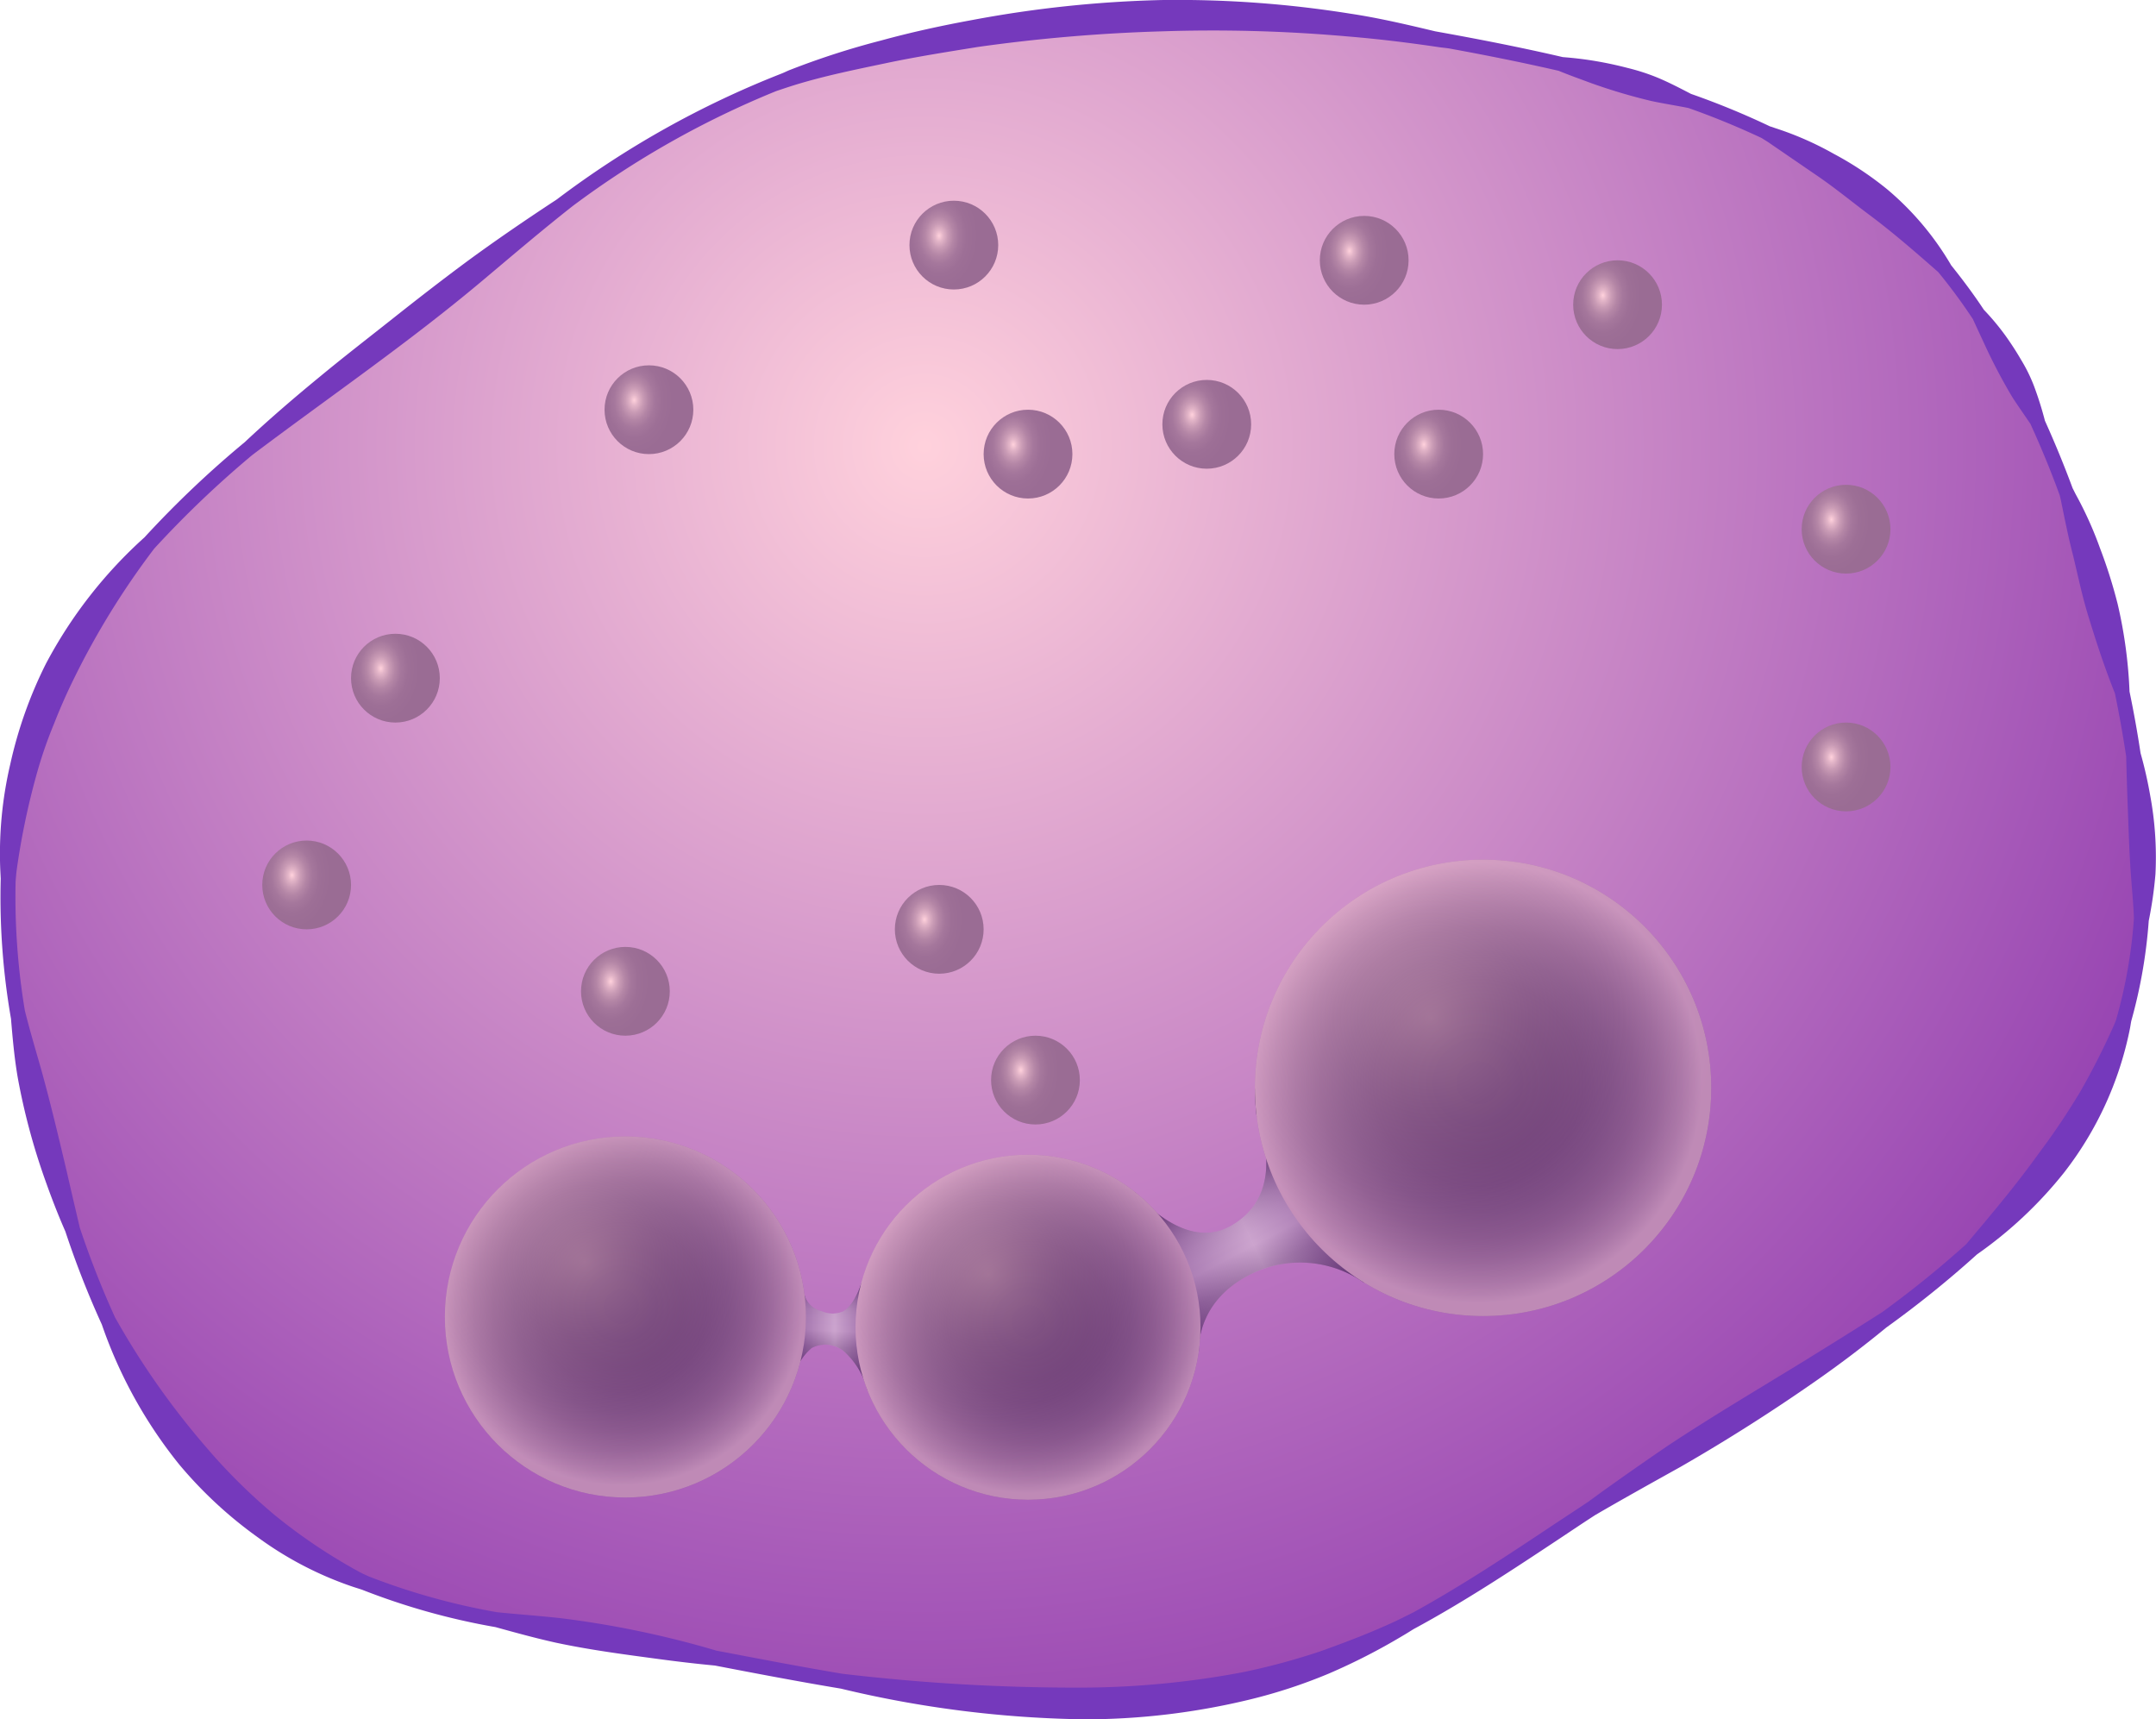 <svg id="Layer_1" data-name="Layer 1" xmlns="http://www.w3.org/2000/svg" xmlns:xlink="http://www.w3.org/1999/xlink" viewBox="0 0 144.745 115.413"><defs><style>.cls-1{fill:url(#radial-gradient);}.cls-2{fill:#7539bc;}.cls-3{fill:url(#linear-gradient);}.cls-4{fill:url(#linear-gradient-2);}.cls-5{fill:url(#radial-gradient-2);}.cls-6{fill:url(#radial-gradient-3);}.cls-7{fill:url(#radial-gradient-4);}.cls-8{opacity:0.5;}.cls-9{fill:url(#linear-gradient-3);}.cls-10{fill:url(#linear-gradient-4);}.cls-11{fill:url(#radial-gradient-5);}.cls-12{fill:url(#radial-gradient-6);}.cls-13{fill:url(#radial-gradient-7);}.cls-14{fill:url(#radial-gradient-8);}.cls-15{fill:url(#radial-gradient-9);}.cls-16{fill:url(#radial-gradient-10);}.cls-17{fill:url(#radial-gradient-11);}.cls-18{fill:url(#radial-gradient-12);}.cls-19{fill:url(#radial-gradient-13);}.cls-20{fill:url(#radial-gradient-14);}.cls-21{fill:url(#radial-gradient-15);}.cls-22{fill:url(#radial-gradient-16);}.cls-23{fill:url(#radial-gradient-17);}.cls-24{fill:url(#radial-gradient-18);}.cls-25{fill:url(#radial-gradient-19);}.cls-26{fill:url(#radial-gradient-20);}.cls-27{fill:url(#radial-gradient-21);}</style><radialGradient id="radial-gradient" cx="89.665" cy="129.881" r="90.025" gradientTransform="matrix(1, 0, 0, -1, 0, 202)" gradientUnits="userSpaceOnUse"><stop offset="0.001" stop-color="#ffd1dc"/><stop offset="1" stop-color="#9744b2"/></radialGradient><linearGradient id="linear-gradient" x1="81.472" y1="70.11" x2="85.608" y2="70.11" gradientTransform="matrix(1, 0, 0, -1, 0, 202)" gradientUnits="userSpaceOnUse"><stop offset="0" stop-color="#7f4891"/><stop offset="0.52" stop-color="#cca4ce"/><stop offset="0.547" stop-color="#c79eca"/><stop offset="0.854" stop-color="#9360a1"/><stop offset="1" stop-color="#7f4891"/></linearGradient><linearGradient id="linear-gradient-2" x1="105.607" y1="75.614" x2="115.762" y2="80.392" xlink:href="#linear-gradient"/><radialGradient id="radial-gradient-2" cx="93.972" cy="78.656" r="14.416" gradientTransform="matrix(1, 0, 0, -0.984, -27.586, 162.952)" gradientUnits="userSpaceOnUse"><stop offset="0" stop-color="#ffccdc"/><stop offset="0.009" stop-color="#fdcadb"/><stop offset="0.345" stop-color="#c793bb"/><stop offset="0.634" stop-color="#a06aa4"/><stop offset="0.862" stop-color="#885196"/><stop offset="1" stop-color="#7f4891"/></radialGradient><radialGradient id="radial-gradient-3" cx="123.671" cy="95.86" r="19.064" gradientTransform="matrix(1, 0, 0, -0.984, -27.586, 162.673)" xlink:href="#radial-gradient-2"/><radialGradient id="radial-gradient-4" cx="66.818" cy="79.51" r="15.086" gradientTransform="matrix(1, 0, 0, -0.984, -27.586, 162.938)" xlink:href="#radial-gradient-2"/><linearGradient id="linear-gradient-3" x1="83.915" y1="73.631" x2="83.581" y2="67.631" gradientTransform="matrix(1, 0, 0, -1, 0, 202)" gradientUnits="userSpaceOnUse"><stop offset="0" stop-color="#370f49"/><stop offset="0.003" stop-color="#3a124b"/><stop offset="0.055" stop-color="#60386e"/><stop offset="0.11" stop-color="#81598b"/><stop offset="0.17" stop-color="#9d75a4"/><stop offset="0.234" stop-color="#b28ab7"/><stop offset="0.305" stop-color="#c199c4"/><stop offset="0.39" stop-color="#c9a1cc"/><stop offset="0.52" stop-color="#cca4ce"/><stop offset="0.706" stop-color="#8d6596"/><stop offset="1" stop-color="#4f275f"/></linearGradient><linearGradient id="linear-gradient-4" x1="108.866" y1="80.412" x2="113.366" y2="71.912" gradientTransform="matrix(1, 0, 0, -1, 0, 202)" gradientUnits="userSpaceOnUse"><stop offset="0" stop-color="#370f49"/><stop offset="0.014" stop-color="#3f1750"/><stop offset="0.096" stop-color="#6a4276"/><stop offset="0.179" stop-color="#8d6596"/><stop offset="0.263" stop-color="#a981af"/><stop offset="0.348" stop-color="#bc94c0"/><stop offset="0.433" stop-color="#c8a0cb"/><stop offset="0.52" stop-color="#cca4ce"/><stop offset="0.706" stop-color="#8d6596"/><stop offset="1" stop-color="#4f275f"/></linearGradient><radialGradient id="radial-gradient-5" cx="96.639" cy="75.49" r="11.705" gradientTransform="matrix(1, 0, 0, -0.984, -27.586, 163.003)" gradientUnits="userSpaceOnUse"><stop offset="0" stop-color="#370f49"/><stop offset="0.195" stop-color="#3a124b"/><stop offset="0.34" stop-color="#441b52"/><stop offset="0.469" stop-color="#542a5e"/><stop offset="0.589" stop-color="#6a406f"/><stop offset="0.703" stop-color="#885b84"/><stop offset="0.811" stop-color="#ac7d9f"/><stop offset="0.914" stop-color="#d6a5be"/><stop offset="1" stop-color="#ffccdc"/></radialGradient><radialGradient id="radial-gradient-6" cx="126.816" cy="91.526" r="15.027" gradientTransform="matrix(1, 0, 0, -0.984, -27.586, 162.743)" xlink:href="#radial-gradient-5"/><radialGradient id="radial-gradient-7" cx="69.318" cy="76.51" r="12.195" gradientTransform="matrix(1, 0, 0, -0.984, -27.586, 162.987)" xlink:href="#radial-gradient-5"/><radialGradient id="radial-gradient-8" cx="559.116" cy="176.245" r="6.58" gradientTransform="matrix(0.395, 0, 0, -0.547, -152.819, 126.246)" gradientUnits="userSpaceOnUse"><stop offset="0.001" stop-color="#ffd1dc"/><stop offset="0.103" stop-color="#e3b5c8"/><stop offset="0.229" stop-color="#c99bb5"/><stop offset="0.368" stop-color="#b486a6"/><stop offset="0.523" stop-color="#a5779c"/><stop offset="0.708" stop-color="#9d6f96"/><stop offset="1" stop-color="#9a6c94"/></radialGradient><radialGradient id="radial-gradient-9" cx="589.497" cy="179.899" r="6.58" xlink:href="#radial-gradient-8"/><radialGradient id="radial-gradient-10" cx="616.257" cy="200" r="6.58" xlink:href="#radial-gradient-8"/><radialGradient id="radial-gradient-11" cx="628.903" cy="176.245" r="6.58" xlink:href="#radial-gradient-8"/><radialGradient id="radial-gradient-12" cx="544.024" cy="117.954" r="6.58" xlink:href="#radial-gradient-8"/><radialGradient id="radial-gradient-13" cx="494.68" cy="181.691" r="6.58" xlink:href="#radial-gradient-8"/><radialGradient id="radial-gradient-14" cx="436.512" cy="123.399" r="6.58" xlink:href="#radial-gradient-8"/><radialGradient id="radial-gradient-15" cx="490.683" cy="110.367" r="6.58" xlink:href="#radial-gradient-8"/><radialGradient id="radial-gradient-16" cx="451.604" cy="148.769" r="6.58" xlink:href="#radial-gradient-8"/><radialGradient id="radial-gradient-17" cx="546.507" cy="201.863" r="6.58" xlink:href="#radial-gradient-8"/><radialGradient id="radial-gradient-18" cx="560.382" cy="99.477" r="6.58" xlink:href="#radial-gradient-8"/><radialGradient id="radial-gradient-19" cx="698.156" cy="167.039" r="6.58" xlink:href="#radial-gradient-8"/><radialGradient id="radial-gradient-20" cx="698.156" cy="137.879" r="6.58" xlink:href="#radial-gradient-8"/><radialGradient id="radial-gradient-21" cx="659.314" cy="194.555" r="6.58" xlink:href="#radial-gradient-8"/></defs><title>neutrophil</title><g id="NEUTROPHIL"><path class="cls-1" d="M168.524,81.56c2.85,10.43,4.99,22.33.65,32.4-5.23,12.14-18.75,19.53-31.86,27.73-7.21,4.51-15.05,10.74-23.99,13.19-13.66,3.73-28.48.28-40.68-2.01-10.69-2.01-19.07-2.22-26.8-8.09-8.42-6.39-12.13-15.53-14.89-25.63s-4.21-19.85-.22-29.64c4.26-10.43,13.15-17.02,23.37-24.83,8.63-6.6,17.87-14.97,29.6-18.18a88.579,88.579,0,0,1,38.34-2.09c12.58,2.18,24.44,4.81,32.85,12.21C161.764,62.67,166.1,72.71,168.524,81.56Z" transform="translate(-27.586 -42.157)"/><path class="cls-2" d="M172.294,100.84a22.7,22.7,0,0,0-.35-5.27,28.134,28.134,0,0,0-.65-2.86c-.21-1.4-.46-2.78-.74-4.13a31.278,31.278,0,0,0-.8-5.89,33.571,33.571,0,0,0-1.18-3.73,24.962,24.962,0,0,0-1.61-3.58c-.08-.15-.15-.3-.23-.45-.54-1.46-1.16-2.98-1.86-4.53a23.121,23.121,0,0,0-.73-2.32,10.76,10.76,0,0,0-.87-1.77c-.33-.57-.69-1.12-1.07-1.65a16.61,16.61,0,0,0-1.43-1.71c-.68-1.03-1.42-2.02-2.19-2.98a19.528,19.528,0,0,0-4.28-5.09,22.2,22.2,0,0,0-3.61-2.4,21.321,21.321,0,0,0-3.95-1.73c-.11-.04-.22-.08-.33-.11a53,53,0,0,0-5.3-2.18c-.73-.38-1.46-.76-2.22-1.08a14.147,14.147,0,0,0-2.03-.66c-.69-.18-1.38-.33-2.08-.45-.75-.13-1.51-.22-2.28-.28-2.79-.65-5.66-1.21-8.56-1.73-1.89-.45-3.79-.9-5.73-1.19a73.568,73.568,0,0,0-12.67-.91,78.656,78.656,0,0,0-12.63,1.33c-2.08.38-4.15.83-6.19,1.39a53.222,53.222,0,0,0-6.05,1.95c-.22.08-.42.19-.63.27a63.279,63.279,0,0,0-15.07,8.44c-2.04,1.34-4.05,2.71-6,4.14-1.69,1.25-3.34,2.53-4.98,3.83s-3.3,2.58-4.92,3.92c-1.73,1.42-3.43,2.88-5.06,4.41a68.508,68.508,0,0,0-6.73,6.39,30.72,30.72,0,0,0-6.62,8.49,28.943,28.943,0,0,0-2.39,6.74,26.35,26.35,0,0,0-.67,7.07c.01.2.02.41.03.61a47.558,47.558,0,0,0,.69,9.4c.11,1.33.23,2.67.46,3.99a43.887,43.887,0,0,0,1.81,6.77c.42,1.19.87,2.36,1.38,3.52a61.782,61.782,0,0,0,2.45,6.25,31.1,31.1,0,0,0,5.2,9.4,28.474,28.474,0,0,0,5.28,4.89,23.566,23.566,0,0,0,6.37,3.31c.21.07.41.13.62.2a46.139,46.139,0,0,0,8.96,2.51c1.34.37,2.68.74,4.03,1.04,2.29.49,4.59.79,6.9,1.1,1.26.17,2.53.32,3.8.44,2.75.53,5.58,1.07,8.46,1.55a74.05,74.05,0,0,0,16.42,2.06,47.211,47.211,0,0,0,11.03-1.33,35.326,35.326,0,0,0,5.3-1.74,41.554,41.554,0,0,0,4.93-2.52c.26-.15.51-.31.77-.47,3.45-1.86,6.75-4.05,9.99-6.2.75-.5,1.48-.99,2.21-1.46,1.89-1.1,3.8-2.16,5.72-3.23q4.725-2.715,9.23-5.87,2.355-1.65,4.58-3.48a70.151,70.151,0,0,0,6.09-4.91,27.889,27.889,0,0,0,5.82-5.46,23.063,23.063,0,0,0,4.44-9.66c.04-.19.06-.37.1-.56a33.92,33.92,0,0,0,1.17-6.71A27.179,27.179,0,0,0,172.294,100.84Zm-2.64,9.77c-.04.11-.08.22-.13.33a49.061,49.061,0,0,1-2.29,4.52,48.271,48.271,0,0,1-2.81,4.17c-1.48,2.07-3.14,4.03-4.83,6.04a68.579,68.579,0,0,1-5.65,4.57c-1.71,1.09-3.43,2.16-5.16,3.23-3.09,1.9-6.22,3.74-9.25,5.75-1.51,1.03-3,2.07-4.49,3.14-.27.2-.55.4-.82.6-.75.5-1.51,1-2.3,1.52-3.06,2.04-6.18,4.11-9.43,5.9-.43.21-.85.43-1.28.63-1.64.76-3.32,1.4-5,2a45.479,45.479,0,0,1-5.15,1.39,59.1,59.1,0,0,1-10.63,1.04,133.524,133.524,0,0,1-16.3-.93c-2.86-.48-5.67-1.02-8.39-1.54-.02,0-.04-.01-.06-.01a64.706,64.706,0,0,0-10.54-2.19c-1.4-.15-2.8-.25-4.19-.39a45.375,45.375,0,0,1-8.63-2.41c-.21-.1-.42-.19-.62-.3a37.155,37.155,0,0,1-5.65-3.79,38.7,38.7,0,0,1-4.8-4.78,52.693,52.693,0,0,1-5.95-8.52,61.877,61.877,0,0,1-2.36-6.01c-.29-1.24-.58-2.47-.86-3.7-.53-2.24-1.06-4.48-1.67-6.7-.39-1.39-.81-2.77-1.16-4.18a46.593,46.593,0,0,1-.62-8.68c.02-.24.04-.48.07-.73a49.192,49.192,0,0,1,1.4-6.66,29.161,29.161,0,0,1,1.11-3.18c.41-1.05.86-2.07,1.36-3.08a52.949,52.949,0,0,1,5.36-8.67,68.233,68.233,0,0,1,6.59-6.29c5.16-3.89,10.5-7.54,15.48-11.73,2-1.68,3.99-3.38,6.04-4.99A61.377,61.377,0,0,1,79.7,48.27c.45-.15.89-.3,1.35-.44,1.97-.6,4.01-1.01,6.05-1.44s4.09-.75,6.13-1.08a111.52,111.52,0,0,1,12.38-1.05,103.034,103.034,0,0,1,12.42.34c2.07.17,4.13.42,6.21.73.23.03.46.05.69.09,2.47.45,4.91.94,7.3,1.49.73.3,1.46.56,2.19.83a38.136,38.136,0,0,0,4,1.19c.83.18,1.69.31,2.53.48a52.934,52.934,0,0,1,4.9,2.01c.14.09.29.18.43.27l3.43,2.35c1.13.78,2.19,1.65,3.27,2.46,1.63,1.21,3.16,2.54,4.73,3.92a37.813,37.813,0,0,1,2.33,3.16c.28.62.57,1.23.85,1.84a37.268,37.268,0,0,0,1.78,3.37c.39.61.82,1.21,1.23,1.82.75,1.64,1.41,3.26,1.97,4.8.02.1.05.2.07.3.26,1.27.51,2.53.83,3.76.3,1.24.56,2.49.92,3.72.56,1.85,1.15,3.68,1.88,5.5.29,1.39.54,2.81.76,4.25.02.92.05,1.84.08,2.75.07,1.71.11,3.41.23,5.11.07.99.17,1.99.21,2.99A33.018,33.018,0,0,1,169.654,110.61Z" transform="translate(-27.586 -42.157)"/><g id="PHAGOSOME"><g id="PHAGOSOME-2" data-name="PHAGOSOME"><path class="cls-3" d="M85.824,135.49a5.278,5.278,0,0,0-1.52-2.57,1.972,1.972,0,0,0-2.22-.28,3.484,3.484,0,0,0-.76.89l.27-4.48a1.487,1.487,0,0,0,1.13,1.11,1.808,1.808,0,0,0,1.42.05c.8-.38,1.27-1.92,1.27-1.92Z" transform="translate(-27.586 -42.157)"/><path class="cls-4" d="M103.784,122.17s3.23,4.05,6.4,2.3c4.08-2.26,1.76-7.43,1.76-7.43a16.121,16.121,0,0,1-.11-1.85l7.34,13.08a7.456,7.456,0,0,0-7.34-.71c-4.06,1.84-3.76,5.32-3.76,5.32Z" transform="translate(-27.586 -42.157)"/><circle class="cls-5" cx="69.017" cy="89.093" r="11.58"/><circle class="cls-6" cx="99.567" cy="73.023" r="15.32"/><circle class="cls-7" cx="41.987" cy="88.403" r="12.12"/></g><g id="PHAGOSOME_LIGHT_EFFECT" class="cls-8"><path class="cls-9" d="M85.824,135.49a5.278,5.278,0,0,0-1.52-2.57,1.972,1.972,0,0,0-2.22-.28,3.484,3.484,0,0,0-.76.89l.27-4.48a1.487,1.487,0,0,0,1.13,1.11,1.808,1.808,0,0,0,1.42.05c.8-.38,1.27-1.92,1.27-1.92Z" transform="translate(-27.586 -42.157)"/><path class="cls-10" d="M103.784,122.17s3.23,4.05,6.4,2.3c4.08-2.26,1.76-7.43,1.76-7.43a16.121,16.121,0,0,1-.11-1.85l7.34,13.08a7.456,7.456,0,0,0-7.34-.71c-4.06,1.84-3.76,5.32-3.76,5.32Z" transform="translate(-27.586 -42.157)"/><circle class="cls-11" cx="69.017" cy="89.093" r="11.58"/><circle class="cls-12" cx="99.567" cy="73.023" r="15.32"/><circle class="cls-13" cx="41.987" cy="88.403" r="12.12"/></g></g><g id="GRANULES"><circle class="cls-14" cx="69.017" cy="30.483" r="2.98"/><circle class="cls-15" cx="81.017" cy="28.483" r="2.98"/><circle class="cls-16" cx="91.587" cy="17.473" r="2.98"/><circle class="cls-17" cx="96.587" cy="30.483" r="2.98"/><circle class="cls-18" cx="63.057" cy="62.383" r="2.98"/><circle class="cls-19" cx="43.567" cy="27.503" r="2.98"/><circle class="cls-20" cx="20.587" cy="59.403" r="2.98"/><circle class="cls-21" cx="41.987" cy="66.543" r="2.98"/><circle class="cls-22" cx="26.547" cy="45.523" r="2.98"/><circle class="cls-23" cx="64.037" cy="16.453" r="2.98"/><circle class="cls-24" cx="69.517" cy="72.503" r="2.98"/><circle class="cls-25" cx="123.937" cy="35.523" r="2.98"/><circle class="cls-26" cx="123.937" cy="51.483" r="2.98"/><circle class="cls-27" cx="108.597" cy="20.453" r="2.98"/></g></g></svg>
